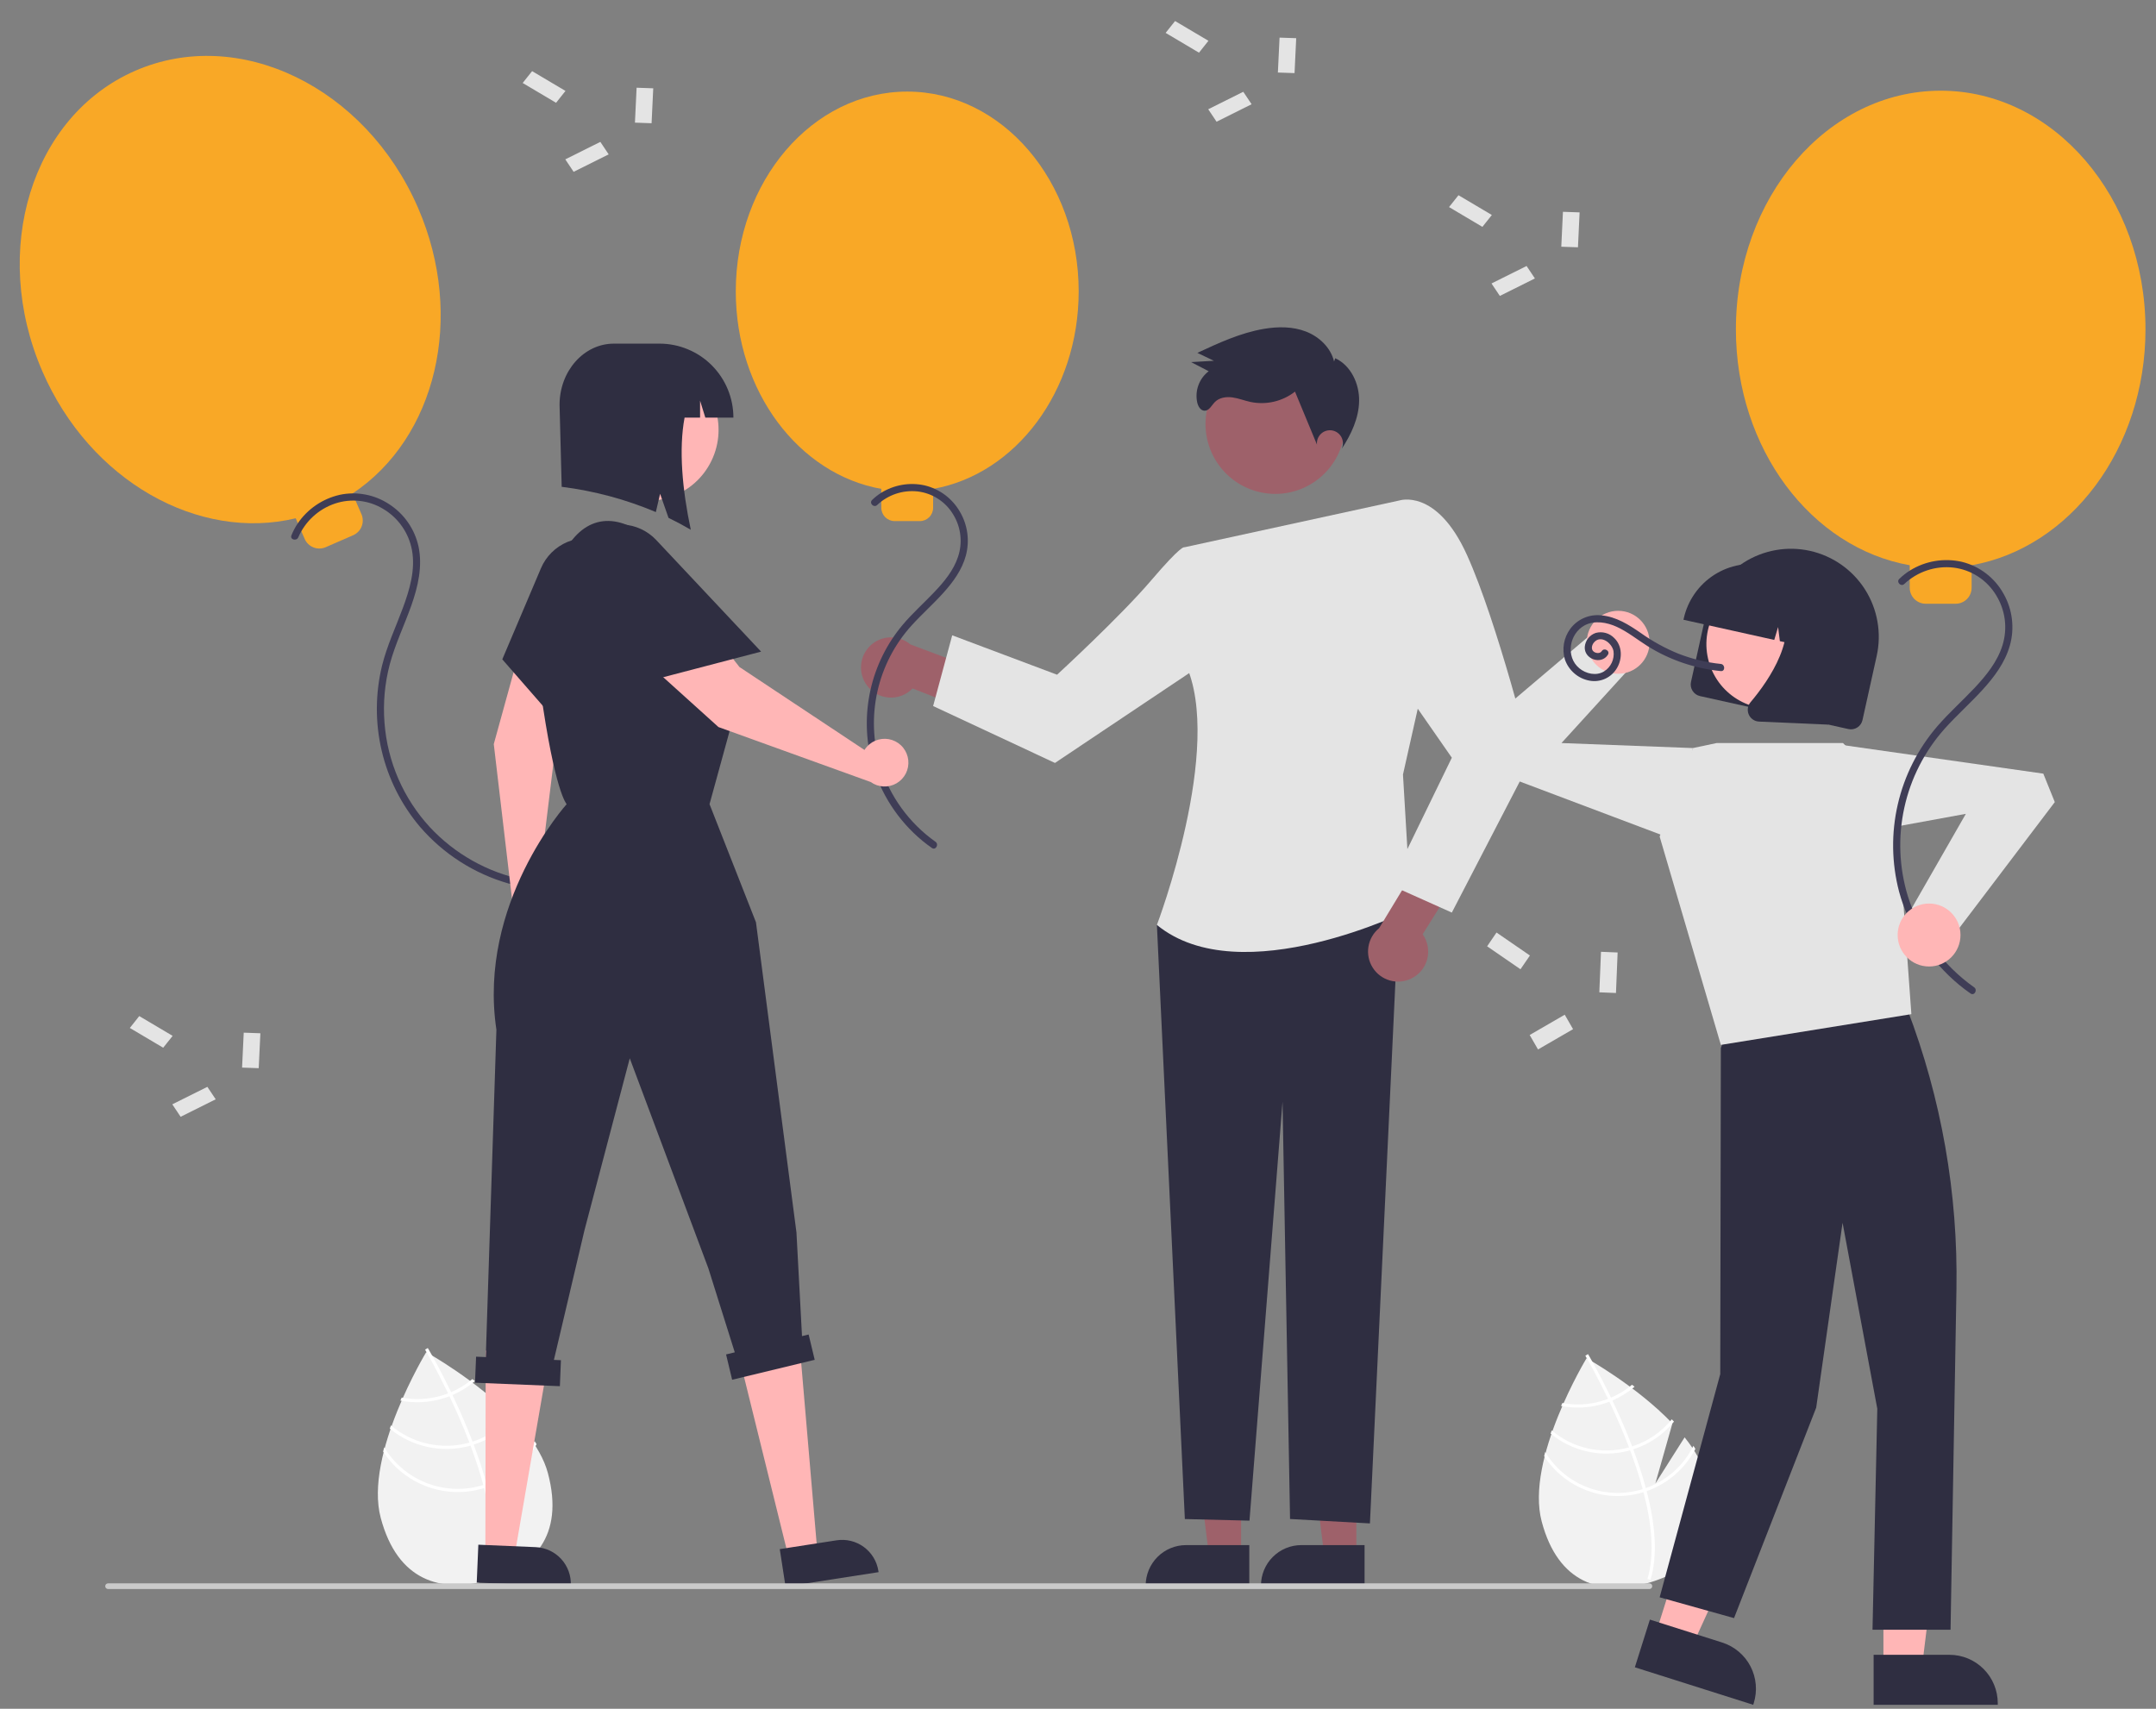 <svg width="82" height="65" viewBox="0 0 82 65" fill="none" xmlns="http://www.w3.org/2000/svg">
<rect x="0" y="0" width="82" height="65" fill="#808080" stroke="none"/>
<g clip-path="url(#clip0_6275_1068)">
<path d="M51.587 59.175L50.365 59.175L49.784 54.45L51.588 54.45L51.587 59.175Z" fill="#9E616A"/>
<path d="M51.899 60.363L47.959 60.363V60.313C47.959 59.905 48.12 59.514 48.408 59.226C48.696 58.937 49.086 58.775 49.492 58.775H49.492L51.899 58.776L51.899 60.363Z" fill="#2F2E41"/>
<path d="M47.203 59.175L45.981 59.175L45.399 54.45L47.203 54.45L47.203 59.175Z" fill="#9E616A"/>
<path d="M47.515 60.363L43.574 60.363V60.313C43.574 59.905 43.736 59.514 44.023 59.226C44.311 58.937 44.701 58.775 45.108 58.775H45.108L47.515 58.776L47.515 60.363Z" fill="#2F2E41"/>
<path d="M32.969 26.068C33.067 26.203 33.193 26.314 33.338 26.395C33.483 26.476 33.644 26.523 33.81 26.535C33.976 26.546 34.142 26.521 34.297 26.461C34.452 26.401 34.592 26.308 34.707 26.188L37.125 27.134L38.058 25.802L34.624 24.513C34.41 24.332 34.137 24.237 33.858 24.245C33.578 24.252 33.311 24.362 33.107 24.554C32.903 24.746 32.776 25.006 32.751 25.285C32.725 25.564 32.803 25.843 32.969 26.068Z" fill="#9E616A"/>
<path d="M47.185 34.143L44.001 35.184L45.064 57.784L47.522 57.845L48.779 41.907L49.065 57.782L52.103 57.95L53.223 34.143H47.185Z" fill="#2F2E41"/>
<path d="M45.036 20.821L53.208 19.041L54.117 26.093L53.36 29.463L53.663 34.584C53.663 34.584 47.202 37.808 44.001 35.184C44.001 35.184 46.573 28.411 45.082 25.24L45.036 20.821Z" fill="#E4E4E4"/>
<path d="M46.454 21.817L45.039 20.82C45.039 20.82 44.955 20.704 43.776 22.086C42.596 23.468 40.204 25.666 40.204 25.666L36.216 24.167L35.49 26.857L40.124 29.022L46.685 24.63L46.454 21.817Z" fill="#E4E4E4"/>
<path d="M53.668 37.227C53.818 37.156 53.951 37.053 54.057 36.925C54.163 36.797 54.24 36.647 54.282 36.486C54.324 36.325 54.33 36.157 54.3 35.993C54.27 35.829 54.205 35.674 54.109 35.538L55.487 33.333L54.355 32.167L52.452 35.308C52.235 35.485 52.091 35.736 52.046 36.013C52.001 36.289 52.059 36.573 52.209 36.809C52.359 37.046 52.591 37.219 52.859 37.296C53.128 37.373 53.416 37.349 53.668 37.227Z" fill="#9E616A"/>
<path d="M51.937 20.431L53.212 19.041C53.212 19.041 54.632 18.546 55.792 21.107C56.953 23.669 58.249 28.864 58.249 28.864L55.218 34.714L52.865 33.66L55.218 28.823L52.728 25.241L51.937 20.431Z" fill="#E4E4E4"/>
<path d="M49.775 18.462C51.061 17.757 51.533 16.142 50.831 14.854C50.128 13.565 48.516 13.092 47.23 13.796C45.945 14.5 45.472 16.116 46.175 17.404C46.878 18.692 48.49 19.166 49.775 18.462Z" fill="#9E616A"/>
<path d="M50.74 13.752C50.614 13.224 50.175 12.808 49.67 12.612C49.165 12.417 48.602 12.419 48.069 12.51C47.182 12.661 46.355 13.044 45.54 13.423L46.168 13.724L45.301 13.774L45.971 14.121C45.792 14.258 45.656 14.443 45.579 14.655C45.502 14.866 45.487 15.096 45.536 15.316C45.57 15.46 45.662 15.618 45.81 15.623C45.988 15.629 46.081 15.421 46.206 15.293C46.373 15.123 46.635 15.085 46.87 15.117C47.106 15.149 47.329 15.24 47.561 15.29C47.855 15.351 48.158 15.348 48.45 15.28C48.743 15.212 49.017 15.082 49.253 14.897L50.089 16.914C50.081 16.838 50.091 16.761 50.117 16.689C50.144 16.618 50.187 16.553 50.243 16.501C50.298 16.448 50.365 16.41 50.438 16.388C50.511 16.366 50.588 16.361 50.664 16.373C50.739 16.386 50.81 16.416 50.872 16.461C50.934 16.506 50.984 16.564 51.02 16.632C51.055 16.7 51.074 16.775 51.076 16.851C51.078 16.928 51.062 17.003 51.03 17.073C51.391 16.526 51.682 15.905 51.692 15.249C51.702 14.593 51.378 13.902 50.783 13.626" fill="#2F2E41"/>
<path d="M19.997 54.489L18.867 56.27L19.525 53.952C18.135 52.499 16.211 51.435 16.211 51.435C16.211 51.435 13.842 55.337 14.48 57.738C15.118 60.138 16.764 60.596 18.52 60.128C20.276 59.659 21.477 58.441 20.84 56.041C20.698 55.507 20.39 54.982 19.997 54.489Z" fill="#F2F2F2"/>
<path d="M18.502 56.448L18.534 56.567C18.892 57.944 18.946 59.078 18.692 59.955C18.689 59.968 18.685 59.98 18.681 59.993L18.622 59.976L18.566 59.958C18.852 59.008 18.724 57.807 18.412 56.606C18.403 56.567 18.393 56.528 18.382 56.489C18.245 55.981 18.078 55.476 17.895 54.99C17.882 54.952 17.867 54.914 17.853 54.876C17.609 54.236 17.342 53.634 17.096 53.114C17.078 53.078 17.06 53.041 17.043 53.005C16.621 52.128 16.264 51.506 16.184 51.369C16.174 51.352 16.169 51.343 16.168 51.34L16.219 51.31L16.219 51.309L16.271 51.278C16.272 51.281 16.291 51.311 16.324 51.369C16.448 51.584 16.778 52.17 17.158 52.958C17.175 52.994 17.193 53.031 17.21 53.068C17.411 53.489 17.624 53.962 17.826 54.465C17.877 54.592 17.926 54.717 17.973 54.84C17.988 54.878 18.002 54.916 18.016 54.954C18.213 55.479 18.375 55.977 18.502 56.448Z" fill="white"/>
<path d="M17.155 52.958C17.117 52.974 17.079 52.989 17.04 53.004C16.933 53.045 16.825 53.08 16.715 53.109C16.246 53.235 15.755 53.254 15.277 53.164C15.261 53.202 15.245 53.239 15.228 53.278C15.731 53.377 16.25 53.359 16.746 53.226C16.863 53.195 16.979 53.157 17.093 53.114C17.131 53.099 17.17 53.083 17.207 53.067C17.518 52.934 17.807 52.755 18.064 52.535C18.03 52.51 17.997 52.485 17.965 52.46C17.721 52.665 17.448 52.833 17.155 52.958Z" fill="white"/>
<path d="M17.973 54.84C17.933 54.853 17.893 54.865 17.853 54.876C17.841 54.88 17.828 54.883 17.816 54.886C17.307 55.022 16.774 55.032 16.26 54.917C15.747 54.801 15.27 54.563 14.868 54.222C14.854 54.263 14.84 54.304 14.826 54.345C15.241 54.687 15.732 54.926 16.257 55.04C16.782 55.155 17.327 55.142 17.847 55.004C17.863 54.999 17.879 54.995 17.896 54.99C17.936 54.978 17.976 54.967 18.016 54.954C18.632 54.755 19.177 54.383 19.587 53.883C19.559 53.853 19.531 53.823 19.503 53.794C19.105 54.284 18.574 54.648 17.973 54.84Z" fill="white"/>
<path d="M18.499 56.448C18.459 56.462 18.419 56.476 18.379 56.488C18.335 56.502 18.292 56.515 18.248 56.526C17.565 56.708 16.841 56.663 16.186 56.397C15.53 56.132 14.978 55.661 14.612 55.055C14.598 55.11 14.584 55.164 14.572 55.218C14.962 55.816 15.53 56.276 16.195 56.531C16.861 56.787 17.59 56.827 18.279 56.644C18.323 56.632 18.367 56.62 18.409 56.606C18.45 56.593 18.491 56.58 18.531 56.566C19.34 56.281 20.011 55.698 20.407 54.936C20.383 54.896 20.358 54.857 20.332 54.817C19.956 55.579 19.299 56.164 18.499 56.448Z" fill="white"/>
<path d="M64.072 54.676L62.959 56.431L63.607 54.147C62.238 52.715 60.342 51.667 60.342 51.667C60.342 51.667 58.007 55.512 58.636 57.878C59.264 60.243 60.886 60.695 62.617 60.233C64.348 59.771 65.531 58.571 64.903 56.205C64.763 55.679 64.46 55.162 64.072 54.676Z" fill="#F2F2F2"/>
<path d="M62.597 56.605L62.628 56.721C62.981 58.078 63.034 59.197 62.784 60.061C62.781 60.073 62.776 60.086 62.773 60.098L62.715 60.081L62.659 60.064C62.942 59.127 62.816 57.944 62.508 56.76C62.498 56.722 62.489 56.683 62.478 56.644C62.343 56.144 62.178 55.646 61.999 55.168C61.985 55.13 61.971 55.093 61.957 55.055C61.716 54.425 61.454 53.831 61.211 53.319C61.193 53.283 61.176 53.247 61.158 53.211C60.743 52.347 60.391 51.734 60.312 51.599C60.303 51.582 60.297 51.573 60.296 51.571L60.346 51.541L60.347 51.54L60.398 51.51C60.399 51.512 60.418 51.542 60.45 51.599C60.572 51.811 60.897 52.389 61.272 53.166C61.289 53.201 61.306 53.237 61.323 53.273C61.521 53.688 61.731 54.155 61.931 54.651C61.981 54.775 62.029 54.898 62.075 55.02C62.09 55.057 62.104 55.095 62.118 55.132C62.312 55.65 62.472 56.141 62.597 56.605Z" fill="white"/>
<path d="M61.272 53.166C61.235 53.182 61.197 53.197 61.158 53.212C61.053 53.252 60.947 53.287 60.838 53.316C60.376 53.44 59.892 53.458 59.422 53.37C59.406 53.407 59.389 53.444 59.373 53.481C59.869 53.579 60.38 53.562 60.869 53.431C60.984 53.4 61.099 53.363 61.211 53.32C61.249 53.306 61.286 53.29 61.324 53.274C61.63 53.143 61.914 52.966 62.168 52.75C62.135 52.725 62.102 52.7 62.071 52.676C61.83 52.878 61.561 53.043 61.272 53.166Z" fill="white"/>
<path d="M62.077 55.021C62.037 55.034 61.998 55.046 61.958 55.056C61.946 55.06 61.934 55.064 61.922 55.067C61.421 55.2 60.895 55.211 60.389 55.097C59.883 54.983 59.413 54.748 59.017 54.412C59.003 54.452 58.989 54.493 58.976 54.533C59.385 54.871 59.868 55.105 60.386 55.218C60.903 55.331 61.44 55.319 61.952 55.182C61.968 55.178 61.984 55.174 62 55.169C62.041 55.157 62.08 55.146 62.119 55.133C62.726 54.938 63.263 54.571 63.667 54.078C63.64 54.048 63.612 54.019 63.584 53.99C63.193 54.474 62.669 54.832 62.077 55.021Z" fill="white"/>
<path d="M62.6 56.605C62.561 56.619 62.521 56.632 62.481 56.645C62.438 56.658 62.395 56.671 62.352 56.682C61.679 56.861 60.966 56.816 60.32 56.555C59.674 56.294 59.13 55.83 58.769 55.233C58.755 55.286 58.742 55.339 58.73 55.393C59.114 55.982 59.674 56.435 60.33 56.687C60.986 56.939 61.704 56.978 62.383 56.798C62.426 56.786 62.469 56.774 62.511 56.76C62.552 56.748 62.592 56.735 62.631 56.721C63.428 56.44 64.089 55.866 64.48 55.115C64.457 55.075 64.431 55.037 64.406 54.998C64.036 55.749 63.388 56.325 62.6 56.605Z" fill="white"/>
<path d="M41.026 11.084C41.026 6.887 38.106 3.484 34.505 3.484C30.903 3.484 27.984 6.887 27.984 11.084C27.984 14.89 30.385 18.043 33.519 18.597V19.313C33.519 19.448 33.573 19.578 33.668 19.674C33.764 19.769 33.893 19.823 34.028 19.823H34.981C35.117 19.823 35.246 19.769 35.341 19.674C35.437 19.578 35.49 19.448 35.49 19.313V18.597C38.624 18.043 41.026 14.89 41.026 11.084Z" fill="#F9A826"/>
<path d="M33.362 19.21C33.566 19.018 33.809 18.872 34.074 18.783C34.34 18.694 34.621 18.664 34.9 18.694C35.18 18.727 35.449 18.824 35.685 18.979C35.922 19.133 36.119 19.341 36.262 19.585C36.405 19.822 36.495 20.087 36.525 20.362C36.556 20.637 36.526 20.915 36.438 21.178C36.267 21.701 35.903 22.137 35.529 22.529C35.137 22.941 34.711 23.321 34.343 23.755C33.735 24.475 33.311 25.331 33.106 26.252C32.902 27.172 32.923 28.128 33.168 29.038C33.492 30.192 34.159 31.219 35.081 31.982C35.198 32.078 35.319 32.169 35.443 32.256C35.586 32.357 35.722 32.121 35.58 32.021C34.579 31.311 33.839 30.291 33.475 29.117C33.199 28.202 33.163 27.232 33.372 26.299C33.581 25.367 34.027 24.505 34.667 23.797C35.056 23.367 35.491 22.982 35.879 22.552C36.251 22.139 36.591 21.674 36.736 21.13C36.809 20.853 36.828 20.565 36.79 20.281C36.751 19.997 36.658 19.723 36.514 19.476C36.37 19.223 36.176 19.003 35.944 18.828C35.712 18.654 35.446 18.53 35.163 18.463C34.595 18.339 34.001 18.442 33.507 18.751C33.386 18.828 33.273 18.917 33.17 19.017C33.044 19.139 33.236 19.332 33.362 19.21Z" fill="#3F3D56"/>
<path d="M15.898 7.902C13.902 3.305 9.087 0.972 5.143 2.692C1.198 4.412 -0.382 9.532 1.613 14.129C3.422 18.299 7.552 20.605 11.247 19.715L11.588 20.5C11.652 20.648 11.772 20.764 11.922 20.823C12.072 20.883 12.24 20.88 12.388 20.815L13.432 20.36C13.58 20.295 13.696 20.175 13.755 20.024C13.814 19.874 13.811 19.706 13.747 19.558L13.406 18.774C16.576 16.671 17.707 12.071 15.898 7.902Z" fill="#F9A826"/>
<path d="M11.346 20.437C11.476 20.138 11.667 19.869 11.906 19.649C12.146 19.428 12.43 19.26 12.738 19.156C13.041 19.054 13.363 19.02 13.681 19.055C13.999 19.09 14.305 19.195 14.578 19.361C14.86 19.529 15.103 19.754 15.29 20.023C15.478 20.291 15.607 20.597 15.667 20.919C15.807 21.666 15.581 22.427 15.324 23.122C15.055 23.851 14.719 24.559 14.532 25.316C14.272 26.38 14.267 27.491 14.517 28.557C14.767 29.623 15.266 30.615 15.973 31.451C16.862 32.484 18.034 33.234 19.344 33.609C19.505 33.654 19.667 33.693 19.831 33.726C20.001 33.761 20.074 33.498 19.903 33.464C18.54 33.182 17.298 32.484 16.349 31.465C15.343 30.374 14.735 28.974 14.624 27.493C14.565 26.743 14.634 25.988 14.827 25.26C15.034 24.493 15.383 23.774 15.647 23.026C15.898 22.312 16.076 21.546 15.918 20.791C15.773 20.126 15.37 19.546 14.799 19.178C14.525 18.997 14.218 18.873 13.896 18.812C13.573 18.751 13.242 18.754 12.921 18.823C12.265 18.972 11.691 19.365 11.315 19.923C11.224 20.062 11.146 20.21 11.084 20.365C11.017 20.527 11.28 20.597 11.346 20.437Z" fill="#3F3D56"/>
<path d="M71.633 63.427L73.098 63.427L73.794 57.766L71.633 57.766L71.633 63.427Z" fill="#FFB6B6"/>
<path d="M71.26 62.948L74.144 62.948H74.144C74.632 62.948 75.099 63.142 75.444 63.488C75.788 63.833 75.982 64.302 75.982 64.79V64.85L71.26 64.85L71.26 62.948Z" fill="#2F2E41"/>
<path d="M62.962 62.179L64.358 62.622L66.726 57.435L64.665 56.781L62.962 62.179Z" fill="#FFB6B6"/>
<path d="M62.751 61.609L65.501 62.481L65.501 62.481C65.966 62.629 66.353 62.955 66.578 63.389C66.802 63.822 66.846 64.327 66.699 64.793L66.681 64.85L62.179 63.423L62.751 61.609Z" fill="#2F2E41"/>
<path d="M66.263 37.57L65.45 39.868L65.427 52.27L63.122 60.761L65.951 61.552L69.076 53.546L70.079 46.513L71.4 53.587L71.218 61.994H74.186L74.41 49.038C74.473 45.4 73.838 41.783 72.539 38.385L66.263 37.57Z" fill="#2F2E41"/>
<path d="M65.295 28.264H70.093L72.097 30.273L72.696 38.578L65.45 39.747L63.122 31.823L64.39 28.455L65.295 28.264Z" fill="#E4E4E4"/>
<path d="M63.569 31.903L56.181 29.117L55.989 27.966L60.648 24.015L62.199 25.18L59.388 28.265L64.389 28.456L63.569 31.903Z" fill="#E4E4E4"/>
<path d="M61.544 25.63C62.204 25.63 62.739 25.094 62.739 24.433C62.739 23.771 62.204 23.235 61.544 23.235C60.884 23.235 60.35 23.771 60.35 24.433C60.35 25.094 60.884 25.63 61.544 25.63Z" fill="#FFB6B6"/>
<path d="M64.314 25.941L64.854 23.502C64.948 23.072 65.126 22.665 65.378 22.305C65.629 21.944 65.95 21.637 66.32 21.4C66.69 21.164 67.103 21.003 67.535 20.926C67.968 20.849 68.411 20.859 68.839 20.954C69.268 21.05 69.674 21.229 70.033 21.481C70.393 21.734 70.699 22.055 70.935 22.426C71.17 22.797 71.331 23.211 71.406 23.645C71.482 24.078 71.472 24.522 71.377 24.951L70.837 27.391C70.811 27.508 70.74 27.609 70.64 27.673C70.54 27.737 70.418 27.759 70.302 27.733L64.655 26.478C64.539 26.452 64.438 26.381 64.374 26.28C64.31 26.18 64.288 26.058 64.314 25.941Z" fill="#2F2E41"/>
<path d="M68.031 26.861C69.331 26.483 70.079 25.122 69.703 23.82C69.326 22.517 67.967 21.768 66.668 22.145C65.369 22.522 64.621 23.884 64.997 25.186C65.374 26.488 66.732 27.238 68.031 26.861Z" fill="#FFB6B6"/>
<path d="M64.039 23.526C64.192 22.84 64.609 22.244 65.2 21.866C65.791 21.489 66.507 21.362 67.191 21.513L67.678 21.622C68.362 21.774 68.958 22.193 69.334 22.785C69.71 23.378 69.837 24.095 69.686 24.781L69.675 24.83L68.647 24.601L68.514 23.538L68.225 24.508L67.694 24.389L67.627 23.853L67.481 24.342L64.028 23.575L64.039 23.526Z" fill="#2F2E41"/>
<path d="M66.511 27.179C66.477 27.102 66.466 27.018 66.478 26.936C66.49 26.853 66.525 26.775 66.579 26.712C67.312 25.843 68.436 24.186 67.726 22.853L67.674 22.757L70.458 23.375L69.531 27.564L66.904 27.449C66.877 27.448 66.851 27.444 66.825 27.438C66.756 27.423 66.691 27.392 66.637 27.346C66.582 27.301 66.539 27.244 66.511 27.179Z" fill="#2F2E41"/>
<path d="M69.9 28.315L77.714 29.429L78.151 30.511L74.458 35.381L72.692 34.58L74.768 30.958L69.845 31.859L69.9 28.315Z" fill="#E4E4E4"/>
<path d="M81.6 12.527C81.6 7.514 78.112 3.45 73.811 3.45C69.509 3.45 66.022 7.514 66.022 12.527C66.022 17.074 68.89 20.84 72.633 21.501V22.357C72.633 22.518 72.697 22.673 72.811 22.787C72.925 22.902 73.08 22.966 73.241 22.966H74.38C74.541 22.966 74.696 22.902 74.81 22.787C74.924 22.673 74.988 22.518 74.988 22.357V21.501C78.731 20.84 81.6 17.074 81.6 12.527Z" fill="#F9A826"/>
<path d="M72.428 22.213C72.676 21.98 72.971 21.804 73.293 21.697C73.615 21.589 73.956 21.553 74.293 21.591C74.624 21.63 74.943 21.744 75.223 21.925C75.504 22.105 75.74 22.348 75.914 22.633C76.09 22.915 76.204 23.232 76.247 23.562C76.29 23.892 76.26 24.227 76.162 24.545C75.969 25.169 75.547 25.691 75.108 26.159C74.639 26.658 74.125 27.115 73.677 27.634C72.946 28.485 72.432 29.502 72.18 30.596C71.927 31.691 71.944 32.83 72.228 33.917C72.609 35.313 73.412 36.557 74.528 37.476C74.663 37.587 74.803 37.692 74.946 37.792C75.09 37.893 75.226 37.657 75.083 37.557C73.888 36.711 73.003 35.495 72.564 34.096C72.23 33.004 72.183 31.845 72.427 30.729C72.67 29.614 73.197 28.58 73.955 27.728C74.416 27.212 74.935 26.753 75.401 26.242C75.848 25.753 76.258 25.204 76.441 24.558C76.534 24.231 76.56 23.89 76.52 23.553C76.48 23.216 76.374 22.89 76.207 22.595C76.041 22.293 75.815 22.028 75.542 21.818C75.269 21.608 74.956 21.456 74.623 21.373C73.944 21.217 73.232 21.335 72.64 21.703C72.495 21.794 72.36 21.901 72.236 22.021C72.11 22.143 72.302 22.335 72.428 22.213Z" fill="#3F3D56"/>
<path d="M73.369 36.765C74.029 36.765 74.564 36.229 74.564 35.567C74.564 34.906 74.029 34.37 73.369 34.37C72.709 34.37 72.174 34.906 72.174 35.567C72.174 36.229 72.709 36.765 73.369 36.765Z" fill="#FFB6B6"/>
<path d="M60.919 24.769C60.857 24.868 60.705 24.854 60.62 24.792C60.501 24.706 60.54 24.54 60.621 24.442C60.88 24.13 61.309 24.459 61.367 24.768C61.388 24.919 61.365 25.073 61.3 25.211C61.235 25.349 61.131 25.465 61.001 25.544C60.705 25.72 60.321 25.631 60.067 25.421C59.537 24.983 59.681 24.105 60.27 23.788C60.646 23.586 61.121 23.675 61.491 23.844C61.908 24.035 62.267 24.328 62.652 24.571C63.498 25.102 64.454 25.429 65.447 25.528C65.621 25.546 65.619 25.273 65.447 25.256C64.897 25.199 64.356 25.068 63.841 24.868C63.331 24.661 62.846 24.394 62.398 24.074C61.944 23.762 61.47 23.46 60.908 23.408C60.682 23.382 60.452 23.416 60.243 23.507C60.034 23.598 59.852 23.743 59.717 23.928C59.597 24.093 59.517 24.283 59.482 24.484C59.448 24.686 59.461 24.892 59.519 25.088C59.59 25.292 59.713 25.474 59.877 25.615C60.04 25.757 60.238 25.852 60.45 25.891C60.655 25.93 60.866 25.904 61.055 25.817C61.244 25.729 61.401 25.585 61.504 25.404C61.71 25.046 61.704 24.564 61.391 24.267C61.302 24.176 61.19 24.11 61.067 24.077C60.944 24.043 60.814 24.043 60.691 24.076C60.577 24.115 60.477 24.185 60.403 24.28C60.329 24.374 60.284 24.488 60.274 24.608C60.244 25.073 60.902 25.305 61.154 24.906C61.248 24.758 61.013 24.621 60.919 24.769Z" fill="#3F3D56"/>
<path d="M6.566 39.404L6.207 39.855L4.938 39.103L5.296 38.651L6.566 39.404Z" fill="#E4E4E4"/>
<path d="M7.887 41.343L8.204 41.817L6.87 42.482L6.553 42.008L7.887 41.343Z" fill="#E4E4E4"/>
<path d="M9.27 39.282L9.903 39.305L9.84 40.633L9.207 40.611L9.27 39.282Z" fill="#E4E4E4"/>
<path d="M21.507 3.459L21.149 3.91L19.879 3.157L20.238 2.706L21.507 3.459Z" fill="#E4E4E4"/>
<path d="M22.833 5.397L23.15 5.872L21.817 6.536L21.5 6.062L22.833 5.397Z" fill="#E4E4E4"/>
<path d="M24.212 3.337L24.845 3.359L24.782 4.688L24.149 4.665L24.212 3.337Z" fill="#E4E4E4"/>
<path d="M56.74 8.178L56.381 8.63L55.112 7.877L55.471 7.426L56.74 8.178Z" fill="#E4E4E4"/>
<path d="M58.061 10.118L58.378 10.592L57.044 11.257L56.727 10.783L58.061 10.118Z" fill="#E4E4E4"/>
<path d="M59.444 8.057L60.078 8.079L60.015 9.407L59.381 9.385L59.444 8.057Z" fill="#E4E4E4"/>
<path d="M45.961 1.552L45.602 2.004L44.333 1.251L44.692 0.8L45.961 1.552Z" fill="#E4E4E4"/>
<path d="M47.286 3.491L47.603 3.965L46.27 4.63L45.953 4.156L47.286 3.491Z" fill="#E4E4E4"/>
<path d="M48.666 1.431L49.299 1.453L49.236 2.781L48.602 2.759L48.666 1.431Z" fill="#E4E4E4"/>
<path d="M56.918 35.473L56.56 35.997L57.829 36.87L58.188 36.347L56.918 35.473Z" fill="#E4E4E4"/>
<path d="M58.179 39.371L58.496 39.921L59.829 39.149L59.512 38.599L58.179 39.371Z" fill="#E4E4E4"/>
<path d="M60.828 37.747L61.461 37.773L61.524 36.232L60.891 36.206L60.828 37.747Z" fill="#E4E4E4"/>
<path d="M29.994 59.244L31.091 59.074L30.339 50.287L27.894 50.741L29.994 59.244Z" fill="#FFB6B6"/>
<path d="M29.657 58.928L31.818 58.593C32.183 58.536 32.556 58.627 32.854 58.846C33.153 59.065 33.352 59.393 33.408 59.759L33.415 59.804L29.877 60.353L29.657 58.928Z" fill="#2F2E41"/>
<path d="M18.46 59.135L19.569 59.182L20.919 51.376L18.473 51.376L18.46 59.135Z" fill="#FFB6B6"/>
<path d="M18.193 58.76L20.378 58.853H20.378C20.747 58.869 21.095 59.031 21.345 59.304C21.595 59.577 21.726 59.938 21.711 60.308L21.709 60.353L18.132 60.2L18.193 58.76Z" fill="#2F2E41"/>
<path d="M20.643 33.702C20.591 33.688 20.538 33.678 20.483 33.672L21.175 27.999L23.521 23.019C23.669 22.706 23.693 22.348 23.587 22.018C23.482 21.688 23.256 21.41 22.955 21.24C22.653 21.071 22.299 21.022 21.963 21.104C21.627 21.187 21.335 21.393 21.145 21.683C20.53 22.621 20.065 23.65 19.766 24.732L18.78 28.305L19.501 34.431C19.474 34.604 19.496 34.781 19.567 34.941C19.637 35.101 19.752 35.237 19.898 35.333C20.044 35.429 20.214 35.481 20.389 35.482C20.563 35.484 20.734 35.434 20.881 35.34C21.029 35.246 21.145 35.112 21.218 34.953C21.291 34.794 21.316 34.617 21.291 34.444C21.266 34.271 21.192 34.109 21.077 33.977C20.962 33.846 20.811 33.75 20.643 33.702Z" fill="#FFB6B6"/>
<path d="M22.069 28.48L19.104 25.081L20.573 21.619C20.765 21.166 21.127 20.806 21.58 20.616C22.034 20.426 22.543 20.421 23 20.602C23.457 20.784 23.825 21.137 24.026 21.587C24.227 22.036 24.244 22.547 24.075 23.009L22.069 28.48Z" fill="#2F2E41"/>
<path d="M26.999 17.645C27.712 16.337 27.233 14.697 25.928 13.983C24.623 13.268 22.987 13.748 22.274 15.056C21.561 16.364 22.04 18.003 23.345 18.718C24.65 19.433 26.286 18.952 26.999 17.645Z" fill="#FFB6B6"/>
<path d="M25.086 13.072H23.347C22.207 13.072 21.282 14.114 21.282 15.4L21.363 18.518C22.595 18.672 23.8 18.995 24.944 19.479L25.106 18.784L25.426 19.699C25.711 19.837 25.994 19.988 26.273 20.152C25.947 18.614 25.812 17.079 26.037 15.886H26.626V15.24L26.826 15.886H27.894C27.894 15.517 27.821 15.151 27.68 14.809C27.539 14.468 27.332 14.158 27.071 13.896C26.811 13.635 26.501 13.428 26.16 13.287C25.82 13.145 25.455 13.072 25.086 13.072Z" fill="#2F2E41"/>
<path d="M30.755 50.764L30.503 50.825L30.292 46.883L28.752 35.083L26.986 30.59L27.846 27.458C27.846 27.458 28.843 25.28 26.352 23.601L24.359 20.242C22.983 19.34 21.851 19.93 21.247 21.463C20.721 22.799 20.313 24.488 20.556 26.233C21.1 30.14 21.552 30.59 21.552 30.59C21.552 30.59 18.156 34.357 18.88 39.168L18.476 51.623L18.107 51.608L18.066 52.598L21.294 52.73L21.334 51.741L21.067 51.73L22.231 46.792L23.952 40.257L26.941 48.245L27.946 51.442L27.615 51.522L27.846 52.485L30.986 51.727L30.755 50.764Z" fill="#2F2E41"/>
<path d="M32.977 28.398C32.94 28.439 32.907 28.482 32.879 28.528L28.124 25.373L24.726 21.044C24.513 20.772 24.204 20.591 23.862 20.538C23.521 20.485 23.172 20.563 22.886 20.758C22.6 20.953 22.398 21.248 22.321 21.586C22.244 21.924 22.298 22.279 22.472 22.578C23.035 23.549 23.745 24.426 24.578 25.177L27.326 27.657L33.117 29.748C33.259 29.85 33.427 29.909 33.601 29.917C33.776 29.926 33.949 29.883 34.099 29.796C34.25 29.708 34.373 29.578 34.452 29.422C34.531 29.266 34.563 29.091 34.545 28.917C34.527 28.743 34.459 28.578 34.35 28.442C34.241 28.305 34.094 28.204 33.928 28.149C33.763 28.094 33.585 28.089 33.416 28.133C33.247 28.177 33.095 28.269 32.977 28.398Z" fill="#FFB6B6"/>
<path d="M28.947 24.787L24.589 25.927L22.154 23.063C21.836 22.688 21.676 22.203 21.709 21.711C21.742 21.22 21.965 20.761 22.331 20.432C22.698 20.103 23.177 19.931 23.669 19.952C24.16 19.973 24.623 20.185 24.96 20.544L28.947 24.787Z" fill="#2F2E41"/>
<path d="M62.733 60.446H4.11C4.081 60.446 4.054 60.434 4.034 60.414C4.013 60.394 4.002 60.366 4.002 60.338C4.002 60.309 4.013 60.281 4.034 60.261C4.054 60.241 4.081 60.23 4.11 60.23H62.733C62.762 60.23 62.789 60.241 62.81 60.261C62.83 60.281 62.841 60.309 62.841 60.338C62.841 60.366 62.83 60.394 62.81 60.414C62.789 60.434 62.762 60.446 62.733 60.446Z" fill="#CACACA"/>
</g>
<defs>
<clipPath id="clip0_6275_1068">
<rect width="80.85" height="64.05" fill="white" transform="translate(0.75 0.8)"/>
</clipPath>
</defs>
</svg>
